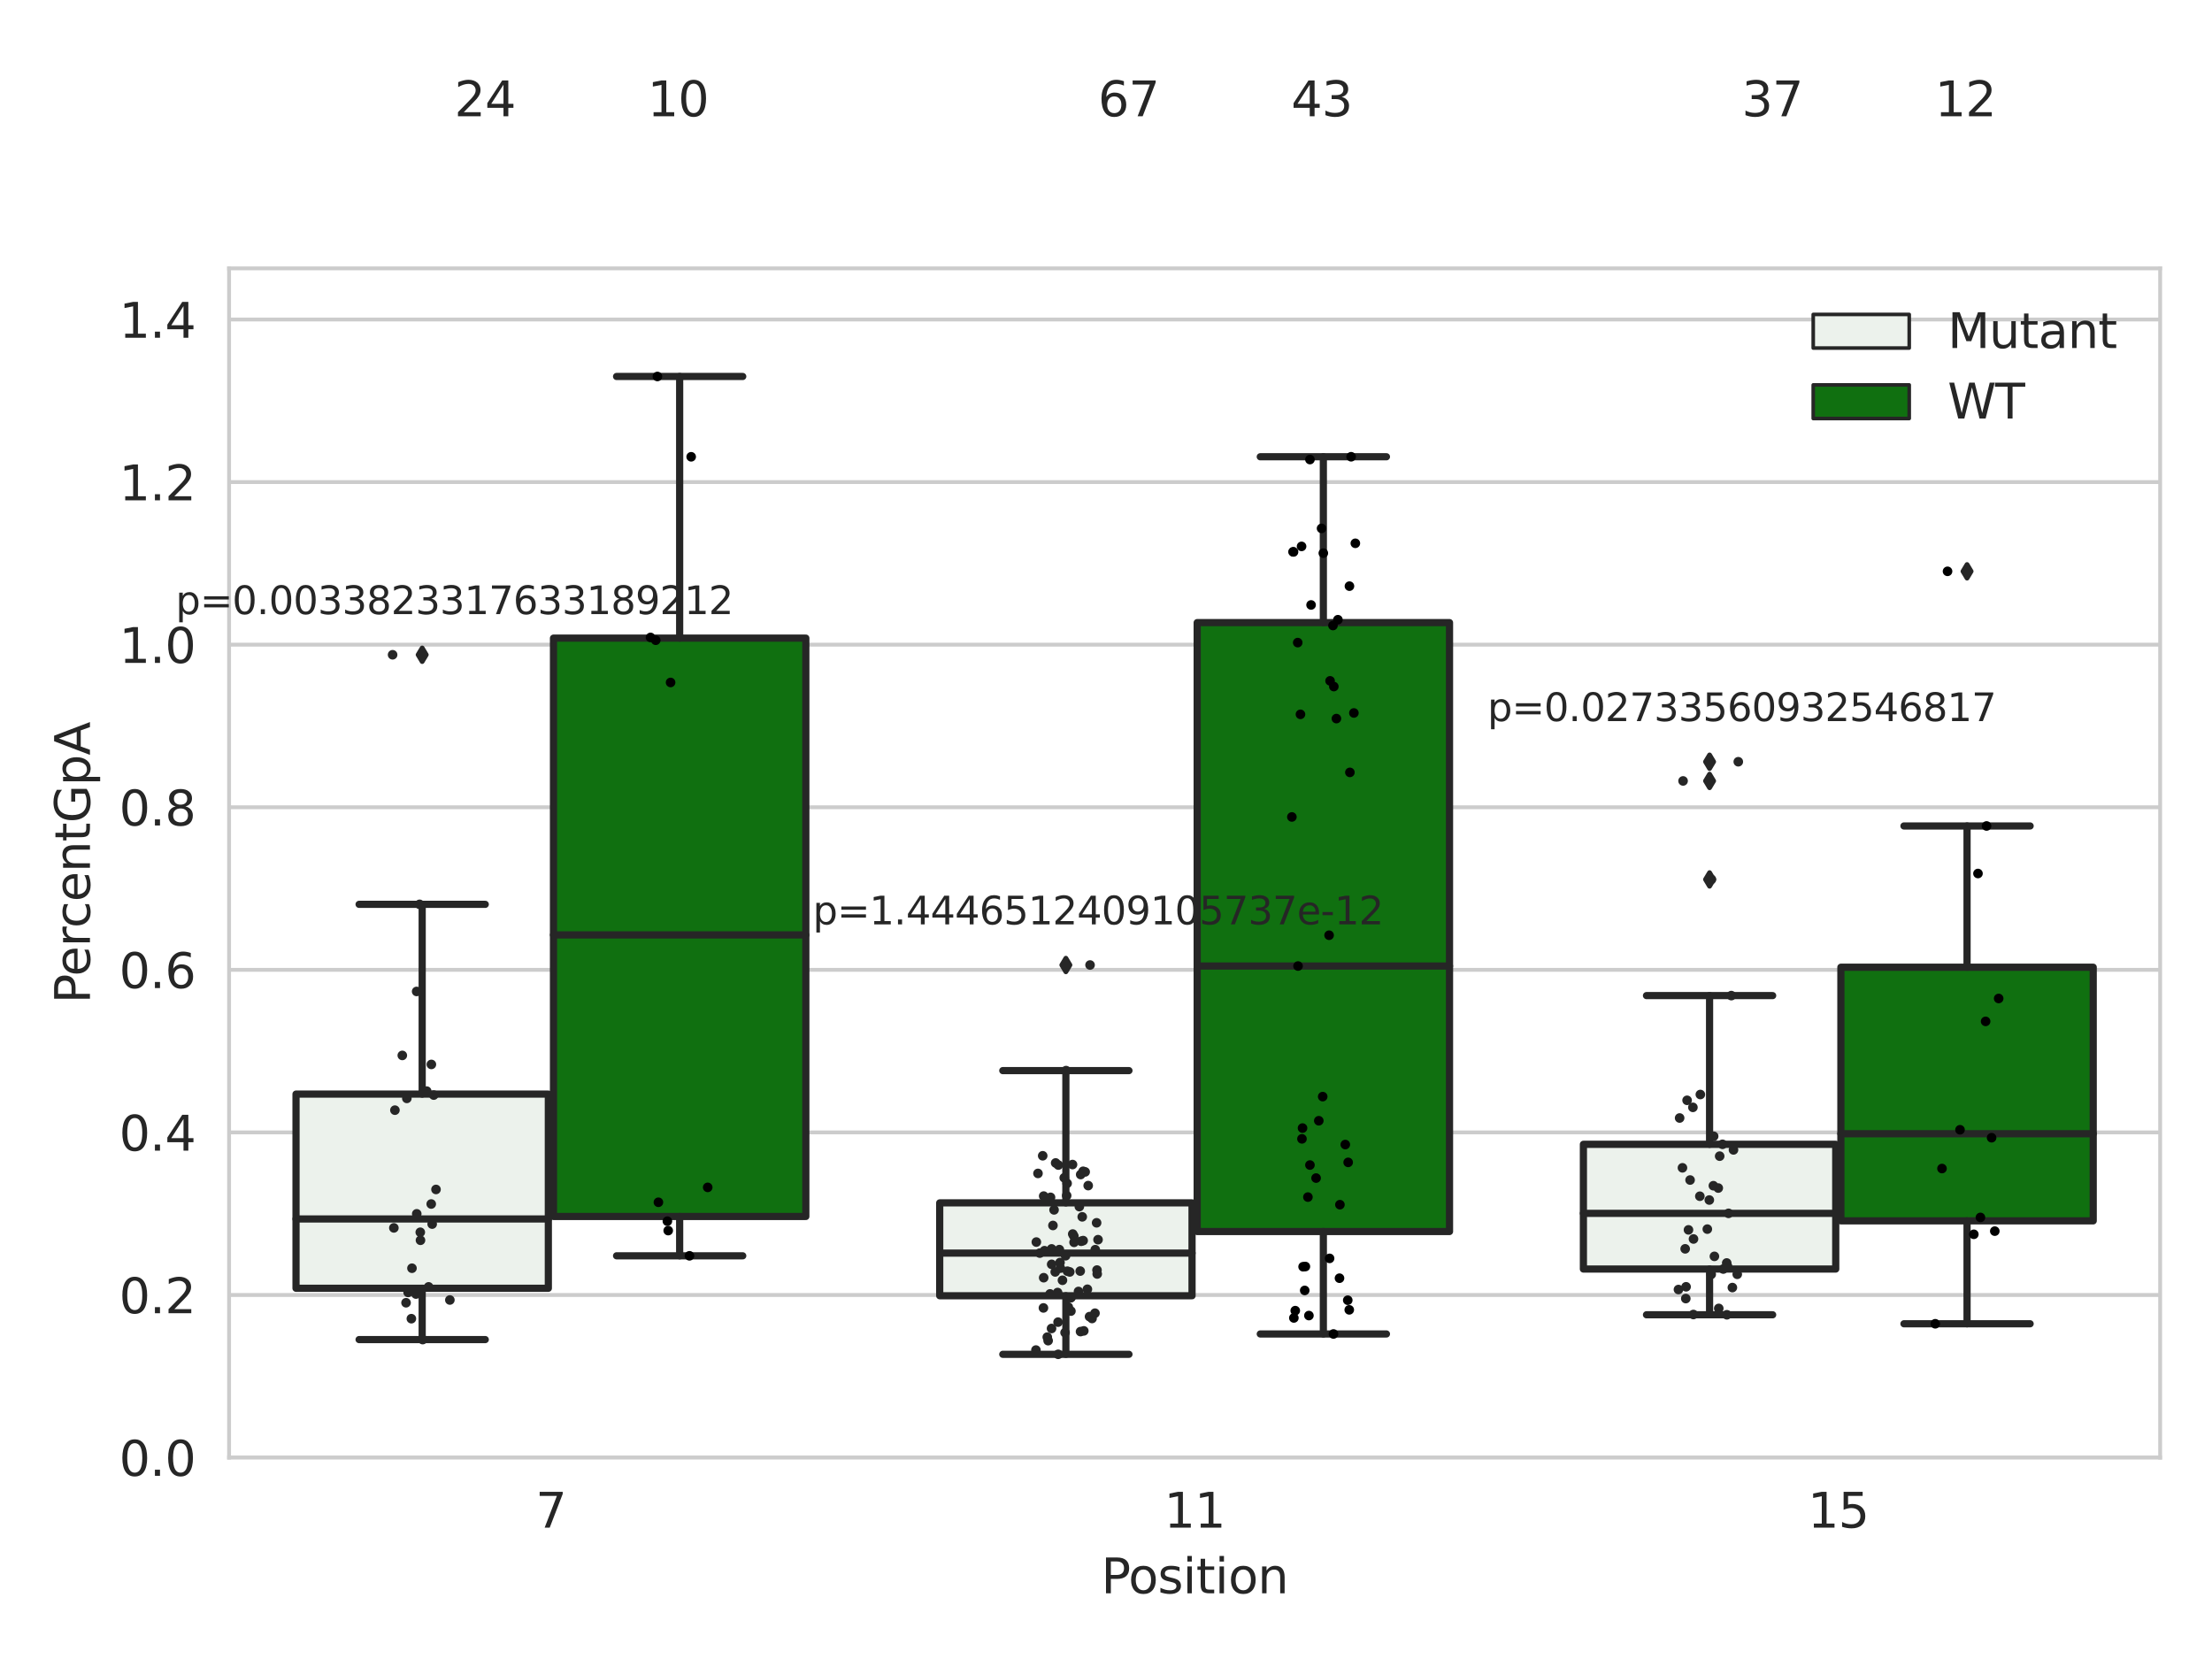 <?xml version="1.0" encoding="utf-8" standalone="no"?>
<!DOCTYPE svg PUBLIC "-//W3C//DTD SVG 1.1//EN"
  "http://www.w3.org/Graphics/SVG/1.1/DTD/svg11.dtd">
<svg xmlns:xlink="http://www.w3.org/1999/xlink" width="460.8pt" height="345.6pt" viewBox="0 0 460.8 345.6" xmlns="http://www.w3.org/2000/svg" version="1.1">
 <defs>
  <style type="text/css">*{stroke-linejoin: round; stroke-linecap: butt}</style>
 </defs>
 <g id="figure_1">
  <g id="patch_1">
   <path d="M 0 345.6 
L 460.8 345.6 
L 460.8 0 
L 0 0 
z
" style="fill: #ffffff"/>
  </g>
  <g id="axes_1">
   <g id="patch_2">
    <path d="M 47.72 303.64 
L 450 303.64 
L 450 55.906 
L 47.72 55.906 
z
" style="fill: #ffffff"/>
   </g>
   <g id="matplotlib.axis_1">
    <g id="xtick_1">
     <g id="text_1">
      <!-- 7 -->
      <g style="fill: #262626" transform="translate(111.585 318.238) scale(0.1 -0.1)">
       <defs>
        <path id="DejaVuSans-37" d="M 525 4666 
L 3525 4666 
L 3525 4397 
L 1831 0 
L 1172 0 
L 2766 4134 
L 525 4134 
L 525 4666 
z
" transform="scale(0.016)"/>
       </defs>
       <use xlink:href="#DejaVuSans-37"/>
      </g>
     </g>
    </g>
    <g id="xtick_2">
     <g id="text_2">
      <!-- 11 -->
      <g style="fill: #262626" transform="translate(242.498 318.238) scale(0.1 -0.1)">
       <defs>
        <path id="DejaVuSans-31" d="M 794 531 
L 1825 531 
L 1825 4091 
L 703 3866 
L 703 4441 
L 1819 4666 
L 2450 4666 
L 2450 531 
L 3481 531 
L 3481 0 
L 794 0 
L 794 531 
z
" transform="scale(0.016)"/>
       </defs>
       <use xlink:href="#DejaVuSans-31"/>
       <use xlink:href="#DejaVuSans-31" x="63.623"/>
      </g>
     </g>
    </g>
    <g id="xtick_3">
     <g id="text_3">
      <!-- 15 -->
      <g style="fill: #262626" transform="translate(376.591 318.238) scale(0.1 -0.1)">
       <defs>
        <path id="DejaVuSans-35" d="M 691 4666 
L 3169 4666 
L 3169 4134 
L 1269 4134 
L 1269 2991 
Q 1406 3038 1543 3061 
Q 1681 3084 1819 3084 
Q 2600 3084 3056 2656 
Q 3513 2228 3513 1497 
Q 3513 744 3044 326 
Q 2575 -91 1722 -91 
Q 1428 -91 1123 -41 
Q 819 9 494 109 
L 494 744 
Q 775 591 1075 516 
Q 1375 441 1709 441 
Q 2250 441 2565 725 
Q 2881 1009 2881 1497 
Q 2881 1984 2565 2268 
Q 2250 2553 1709 2553 
Q 1456 2553 1204 2497 
Q 953 2441 691 2322 
L 691 4666 
z
" transform="scale(0.016)"/>
       </defs>
       <use xlink:href="#DejaVuSans-31"/>
       <use xlink:href="#DejaVuSans-35" x="63.623"/>
      </g>
     </g>
    </g>
    <g id="text_4">
     <!-- Position -->
     <g style="fill: #262626" transform="translate(229.396 331.917) scale(0.1 -0.1)">
      <defs>
       <path id="DejaVuSans-50" d="M 1259 4147 
L 1259 2394 
L 2053 2394 
Q 2494 2394 2734 2622 
Q 2975 2850 2975 3272 
Q 2975 3691 2734 3919 
Q 2494 4147 2053 4147 
L 1259 4147 
z
M 628 4666 
L 2053 4666 
Q 2838 4666 3239 4311 
Q 3641 3956 3641 3272 
Q 3641 2581 3239 2228 
Q 2838 1875 2053 1875 
L 1259 1875 
L 1259 0 
L 628 0 
L 628 4666 
z
" transform="scale(0.016)"/>
       <path id="DejaVuSans-6f" d="M 1959 3097 
Q 1497 3097 1228 2736 
Q 959 2375 959 1747 
Q 959 1119 1226 758 
Q 1494 397 1959 397 
Q 2419 397 2687 759 
Q 2956 1122 2956 1747 
Q 2956 2369 2687 2733 
Q 2419 3097 1959 3097 
z
M 1959 3584 
Q 2709 3584 3137 3096 
Q 3566 2609 3566 1747 
Q 3566 888 3137 398 
Q 2709 -91 1959 -91 
Q 1206 -91 779 398 
Q 353 888 353 1747 
Q 353 2609 779 3096 
Q 1206 3584 1959 3584 
z
" transform="scale(0.016)"/>
       <path id="DejaVuSans-73" d="M 2834 3397 
L 2834 2853 
Q 2591 2978 2328 3040 
Q 2066 3103 1784 3103 
Q 1356 3103 1142 2972 
Q 928 2841 928 2578 
Q 928 2378 1081 2264 
Q 1234 2150 1697 2047 
L 1894 2003 
Q 2506 1872 2764 1633 
Q 3022 1394 3022 966 
Q 3022 478 2636 193 
Q 2250 -91 1575 -91 
Q 1294 -91 989 -36 
Q 684 19 347 128 
L 347 722 
Q 666 556 975 473 
Q 1284 391 1588 391 
Q 1994 391 2212 530 
Q 2431 669 2431 922 
Q 2431 1156 2273 1281 
Q 2116 1406 1581 1522 
L 1381 1569 
Q 847 1681 609 1914 
Q 372 2147 372 2553 
Q 372 3047 722 3315 
Q 1072 3584 1716 3584 
Q 2034 3584 2315 3537 
Q 2597 3491 2834 3397 
z
" transform="scale(0.016)"/>
       <path id="DejaVuSans-69" d="M 603 3500 
L 1178 3500 
L 1178 0 
L 603 0 
L 603 3500 
z
M 603 4863 
L 1178 4863 
L 1178 4134 
L 603 4134 
L 603 4863 
z
" transform="scale(0.016)"/>
       <path id="DejaVuSans-74" d="M 1172 4494 
L 1172 3500 
L 2356 3500 
L 2356 3053 
L 1172 3053 
L 1172 1153 
Q 1172 725 1289 603 
Q 1406 481 1766 481 
L 2356 481 
L 2356 0 
L 1766 0 
Q 1100 0 847 248 
Q 594 497 594 1153 
L 594 3053 
L 172 3053 
L 172 3500 
L 594 3500 
L 594 4494 
L 1172 4494 
z
" transform="scale(0.016)"/>
       <path id="DejaVuSans-6e" d="M 3513 2113 
L 3513 0 
L 2938 0 
L 2938 2094 
Q 2938 2591 2744 2837 
Q 2550 3084 2163 3084 
Q 1697 3084 1428 2787 
Q 1159 2491 1159 1978 
L 1159 0 
L 581 0 
L 581 3500 
L 1159 3500 
L 1159 2956 
Q 1366 3272 1645 3428 
Q 1925 3584 2291 3584 
Q 2894 3584 3203 3211 
Q 3513 2838 3513 2113 
z
" transform="scale(0.016)"/>
      </defs>
      <use xlink:href="#DejaVuSans-50"/>
      <use xlink:href="#DejaVuSans-6f" x="56.678"/>
      <use xlink:href="#DejaVuSans-73" x="117.859"/>
      <use xlink:href="#DejaVuSans-69" x="169.959"/>
      <use xlink:href="#DejaVuSans-74" x="197.742"/>
      <use xlink:href="#DejaVuSans-69" x="236.951"/>
      <use xlink:href="#DejaVuSans-6f" x="264.734"/>
      <use xlink:href="#DejaVuSans-6e" x="325.916"/>
     </g>
    </g>
   </g>
   <g id="matplotlib.axis_2">
    <g id="ytick_1">
     <g id="line2d_1">
      <path d="M 47.72 303.64 
L 450 303.64 
" clip-path="url(#p65c827aae2)" style="fill: none; stroke: #cccccc; stroke-width: 0.8; stroke-linecap: round"/>
     </g>
     <g id="text_5">
      <!-- 0.0 -->
      <g style="fill: #262626" transform="translate(24.817 307.439) scale(0.1 -0.1)">
       <defs>
        <path id="DejaVuSans-30" d="M 2034 4250 
Q 1547 4250 1301 3770 
Q 1056 3291 1056 2328 
Q 1056 1369 1301 889 
Q 1547 409 2034 409 
Q 2525 409 2770 889 
Q 3016 1369 3016 2328 
Q 3016 3291 2770 3770 
Q 2525 4250 2034 4250 
z
M 2034 4750 
Q 2819 4750 3233 4129 
Q 3647 3509 3647 2328 
Q 3647 1150 3233 529 
Q 2819 -91 2034 -91 
Q 1250 -91 836 529 
Q 422 1150 422 2328 
Q 422 3509 836 4129 
Q 1250 4750 2034 4750 
z
" transform="scale(0.016)"/>
        <path id="DejaVuSans-2e" d="M 684 794 
L 1344 794 
L 1344 0 
L 684 0 
L 684 794 
z
" transform="scale(0.016)"/>
       </defs>
       <use xlink:href="#DejaVuSans-30"/>
       <use xlink:href="#DejaVuSans-2e" x="63.623"/>
       <use xlink:href="#DejaVuSans-30" x="95.41"/>
      </g>
     </g>
    </g>
    <g id="ytick_2">
     <g id="line2d_2">
      <path d="M 47.72 269.771 
L 450 269.771 
" clip-path="url(#p65c827aae2)" style="fill: none; stroke: #cccccc; stroke-width: 0.8; stroke-linecap: round"/>
     </g>
     <g id="text_6">
      <!-- 0.2 -->
      <g style="fill: #262626" transform="translate(24.817 273.57) scale(0.1 -0.1)">
       <defs>
        <path id="DejaVuSans-32" d="M 1228 531 
L 3431 531 
L 3431 0 
L 469 0 
L 469 531 
Q 828 903 1448 1529 
Q 2069 2156 2228 2338 
Q 2531 2678 2651 2914 
Q 2772 3150 2772 3378 
Q 2772 3750 2511 3984 
Q 2250 4219 1831 4219 
Q 1534 4219 1204 4116 
Q 875 4013 500 3803 
L 500 4441 
Q 881 4594 1212 4672 
Q 1544 4750 1819 4750 
Q 2544 4750 2975 4387 
Q 3406 4025 3406 3419 
Q 3406 3131 3298 2873 
Q 3191 2616 2906 2266 
Q 2828 2175 2409 1742 
Q 1991 1309 1228 531 
z
" transform="scale(0.016)"/>
       </defs>
       <use xlink:href="#DejaVuSans-30"/>
       <use xlink:href="#DejaVuSans-2e" x="63.623"/>
       <use xlink:href="#DejaVuSans-32" x="95.41"/>
      </g>
     </g>
    </g>
    <g id="ytick_3">
     <g id="line2d_3">
      <path d="M 47.72 235.902 
L 450 235.902 
" clip-path="url(#p65c827aae2)" style="fill: none; stroke: #cccccc; stroke-width: 0.8; stroke-linecap: round"/>
     </g>
     <g id="text_7">
      <!-- 0.4 -->
      <g style="fill: #262626" transform="translate(24.817 239.701) scale(0.1 -0.1)">
       <defs>
        <path id="DejaVuSans-34" d="M 2419 4116 
L 825 1625 
L 2419 1625 
L 2419 4116 
z
M 2253 4666 
L 3047 4666 
L 3047 1625 
L 3713 1625 
L 3713 1100 
L 3047 1100 
L 3047 0 
L 2419 0 
L 2419 1100 
L 313 1100 
L 313 1709 
L 2253 4666 
z
" transform="scale(0.016)"/>
       </defs>
       <use xlink:href="#DejaVuSans-30"/>
       <use xlink:href="#DejaVuSans-2e" x="63.623"/>
       <use xlink:href="#DejaVuSans-34" x="95.41"/>
      </g>
     </g>
    </g>
    <g id="ytick_4">
     <g id="line2d_4">
      <path d="M 47.72 202.033 
L 450 202.033 
" clip-path="url(#p65c827aae2)" style="fill: none; stroke: #cccccc; stroke-width: 0.8; stroke-linecap: round"/>
     </g>
     <g id="text_8">
      <!-- 0.6 -->
      <g style="fill: #262626" transform="translate(24.817 205.832) scale(0.1 -0.1)">
       <defs>
        <path id="DejaVuSans-36" d="M 2113 2584 
Q 1688 2584 1439 2293 
Q 1191 2003 1191 1497 
Q 1191 994 1439 701 
Q 1688 409 2113 409 
Q 2538 409 2786 701 
Q 3034 994 3034 1497 
Q 3034 2003 2786 2293 
Q 2538 2584 2113 2584 
z
M 3366 4563 
L 3366 3988 
Q 3128 4100 2886 4159 
Q 2644 4219 2406 4219 
Q 1781 4219 1451 3797 
Q 1122 3375 1075 2522 
Q 1259 2794 1537 2939 
Q 1816 3084 2150 3084 
Q 2853 3084 3261 2657 
Q 3669 2231 3669 1497 
Q 3669 778 3244 343 
Q 2819 -91 2113 -91 
Q 1303 -91 875 529 
Q 447 1150 447 2328 
Q 447 3434 972 4092 
Q 1497 4750 2381 4750 
Q 2619 4750 2861 4703 
Q 3103 4656 3366 4563 
z
" transform="scale(0.016)"/>
       </defs>
       <use xlink:href="#DejaVuSans-30"/>
       <use xlink:href="#DejaVuSans-2e" x="63.623"/>
       <use xlink:href="#DejaVuSans-36" x="95.41"/>
      </g>
     </g>
    </g>
    <g id="ytick_5">
     <g id="line2d_5">
      <path d="M 47.72 168.164 
L 450 168.164 
" clip-path="url(#p65c827aae2)" style="fill: none; stroke: #cccccc; stroke-width: 0.8; stroke-linecap: round"/>
     </g>
     <g id="text_9">
      <!-- 0.8 -->
      <g style="fill: #262626" transform="translate(24.817 171.963) scale(0.1 -0.1)">
       <defs>
        <path id="DejaVuSans-38" d="M 2034 2216 
Q 1584 2216 1326 1975 
Q 1069 1734 1069 1313 
Q 1069 891 1326 650 
Q 1584 409 2034 409 
Q 2484 409 2743 651 
Q 3003 894 3003 1313 
Q 3003 1734 2745 1975 
Q 2488 2216 2034 2216 
z
M 1403 2484 
Q 997 2584 770 2862 
Q 544 3141 544 3541 
Q 544 4100 942 4425 
Q 1341 4750 2034 4750 
Q 2731 4750 3128 4425 
Q 3525 4100 3525 3541 
Q 3525 3141 3298 2862 
Q 3072 2584 2669 2484 
Q 3125 2378 3379 2068 
Q 3634 1759 3634 1313 
Q 3634 634 3220 271 
Q 2806 -91 2034 -91 
Q 1263 -91 848 271 
Q 434 634 434 1313 
Q 434 1759 690 2068 
Q 947 2378 1403 2484 
z
M 1172 3481 
Q 1172 3119 1398 2916 
Q 1625 2713 2034 2713 
Q 2441 2713 2670 2916 
Q 2900 3119 2900 3481 
Q 2900 3844 2670 4047 
Q 2441 4250 2034 4250 
Q 1625 4250 1398 4047 
Q 1172 3844 1172 3481 
z
" transform="scale(0.016)"/>
       </defs>
       <use xlink:href="#DejaVuSans-30"/>
       <use xlink:href="#DejaVuSans-2e" x="63.623"/>
       <use xlink:href="#DejaVuSans-38" x="95.41"/>
      </g>
     </g>
    </g>
    <g id="ytick_6">
     <g id="line2d_6">
      <path d="M 47.72 134.295 
L 450 134.295 
" clip-path="url(#p65c827aae2)" style="fill: none; stroke: #cccccc; stroke-width: 0.8; stroke-linecap: round"/>
     </g>
     <g id="text_10">
      <!-- 1.0 -->
      <g style="fill: #262626" transform="translate(24.817 138.095) scale(0.1 -0.1)">
       <use xlink:href="#DejaVuSans-31"/>
       <use xlink:href="#DejaVuSans-2e" x="63.623"/>
       <use xlink:href="#DejaVuSans-30" x="95.41"/>
      </g>
     </g>
    </g>
    <g id="ytick_7">
     <g id="line2d_7">
      <path d="M 47.72 100.426 
L 450 100.426 
" clip-path="url(#p65c827aae2)" style="fill: none; stroke: #cccccc; stroke-width: 0.8; stroke-linecap: round"/>
     </g>
     <g id="text_11">
      <!-- 1.2 -->
      <g style="fill: #262626" transform="translate(24.817 104.226) scale(0.1 -0.1)">
       <use xlink:href="#DejaVuSans-31"/>
       <use xlink:href="#DejaVuSans-2e" x="63.623"/>
       <use xlink:href="#DejaVuSans-32" x="95.41"/>
      </g>
     </g>
    </g>
    <g id="ytick_8">
     <g id="line2d_8">
      <path d="M 47.72 66.557 
L 450 66.557 
" clip-path="url(#p65c827aae2)" style="fill: none; stroke: #cccccc; stroke-width: 0.8; stroke-linecap: round"/>
     </g>
     <g id="text_12">
      <!-- 1.4 -->
      <g style="fill: #262626" transform="translate(24.817 70.357) scale(0.1 -0.1)">
       <use xlink:href="#DejaVuSans-31"/>
       <use xlink:href="#DejaVuSans-2e" x="63.623"/>
       <use xlink:href="#DejaVuSans-34" x="95.41"/>
      </g>
     </g>
    </g>
    <g id="text_13">
     <!-- PercentGpA -->
     <g style="fill: #262626" transform="translate(18.737 209.05) rotate(-90) scale(0.1 -0.1)">
      <defs>
       <path id="DejaVuSans-65" d="M 3597 1894 
L 3597 1613 
L 953 1613 
Q 991 1019 1311 708 
Q 1631 397 2203 397 
Q 2534 397 2845 478 
Q 3156 559 3463 722 
L 3463 178 
Q 3153 47 2828 -22 
Q 2503 -91 2169 -91 
Q 1331 -91 842 396 
Q 353 884 353 1716 
Q 353 2575 817 3079 
Q 1281 3584 2069 3584 
Q 2775 3584 3186 3129 
Q 3597 2675 3597 1894 
z
M 3022 2063 
Q 3016 2534 2758 2815 
Q 2500 3097 2075 3097 
Q 1594 3097 1305 2825 
Q 1016 2553 972 2059 
L 3022 2063 
z
" transform="scale(0.016)"/>
       <path id="DejaVuSans-72" d="M 2631 2963 
Q 2534 3019 2420 3045 
Q 2306 3072 2169 3072 
Q 1681 3072 1420 2755 
Q 1159 2438 1159 1844 
L 1159 0 
L 581 0 
L 581 3500 
L 1159 3500 
L 1159 2956 
Q 1341 3275 1631 3429 
Q 1922 3584 2338 3584 
Q 2397 3584 2469 3576 
Q 2541 3569 2628 3553 
L 2631 2963 
z
" transform="scale(0.016)"/>
       <path id="DejaVuSans-63" d="M 3122 3366 
L 3122 2828 
Q 2878 2963 2633 3030 
Q 2388 3097 2138 3097 
Q 1578 3097 1268 2742 
Q 959 2388 959 1747 
Q 959 1106 1268 751 
Q 1578 397 2138 397 
Q 2388 397 2633 464 
Q 2878 531 3122 666 
L 3122 134 
Q 2881 22 2623 -34 
Q 2366 -91 2075 -91 
Q 1284 -91 818 406 
Q 353 903 353 1747 
Q 353 2603 823 3093 
Q 1294 3584 2113 3584 
Q 2378 3584 2631 3529 
Q 2884 3475 3122 3366 
z
" transform="scale(0.016)"/>
       <path id="DejaVuSans-47" d="M 3809 666 
L 3809 1919 
L 2778 1919 
L 2778 2438 
L 4434 2438 
L 4434 434 
Q 4069 175 3628 42 
Q 3188 -91 2688 -91 
Q 1594 -91 976 548 
Q 359 1188 359 2328 
Q 359 3472 976 4111 
Q 1594 4750 2688 4750 
Q 3144 4750 3555 4637 
Q 3966 4525 4313 4306 
L 4313 3634 
Q 3963 3931 3569 4081 
Q 3175 4231 2741 4231 
Q 1884 4231 1454 3753 
Q 1025 3275 1025 2328 
Q 1025 1384 1454 906 
Q 1884 428 2741 428 
Q 3075 428 3337 486 
Q 3600 544 3809 666 
z
" transform="scale(0.016)"/>
       <path id="DejaVuSans-70" d="M 1159 525 
L 1159 -1331 
L 581 -1331 
L 581 3500 
L 1159 3500 
L 1159 2969 
Q 1341 3281 1617 3432 
Q 1894 3584 2278 3584 
Q 2916 3584 3314 3078 
Q 3713 2572 3713 1747 
Q 3713 922 3314 415 
Q 2916 -91 2278 -91 
Q 1894 -91 1617 61 
Q 1341 213 1159 525 
z
M 3116 1747 
Q 3116 2381 2855 2742 
Q 2594 3103 2138 3103 
Q 1681 3103 1420 2742 
Q 1159 2381 1159 1747 
Q 1159 1113 1420 752 
Q 1681 391 2138 391 
Q 2594 391 2855 752 
Q 3116 1113 3116 1747 
z
" transform="scale(0.016)"/>
       <path id="DejaVuSans-41" d="M 2188 4044 
L 1331 1722 
L 3047 1722 
L 2188 4044 
z
M 1831 4666 
L 2547 4666 
L 4325 0 
L 3669 0 
L 3244 1197 
L 1141 1197 
L 716 0 
L 50 0 
L 1831 4666 
z
" transform="scale(0.016)"/>
      </defs>
      <use xlink:href="#DejaVuSans-50"/>
      <use xlink:href="#DejaVuSans-65" x="56.678"/>
      <use xlink:href="#DejaVuSans-72" x="118.201"/>
      <use xlink:href="#DejaVuSans-63" x="157.064"/>
      <use xlink:href="#DejaVuSans-65" x="212.045"/>
      <use xlink:href="#DejaVuSans-6e" x="273.568"/>
      <use xlink:href="#DejaVuSans-74" x="336.947"/>
      <use xlink:href="#DejaVuSans-47" x="376.156"/>
      <use xlink:href="#DejaVuSans-70" x="453.646"/>
      <use xlink:href="#DejaVuSans-41" x="517.123"/>
     </g>
    </g>
   </g>
   <g id="patch_3">
    <path d="M 61.666 268.369 
L 114.23 268.369 
L 114.23 227.92 
L 61.666 227.92 
L 61.666 268.369 
z
" clip-path="url(#p65c827aae2)" style="fill: #ecf2ec; stroke: #262626; stroke-width: 1.5; stroke-linejoin: miter"/>
   </g>
   <g id="patch_4">
    <path d="M 115.303 253.412 
L 167.868 253.412 
L 167.868 132.935 
L 115.303 132.935 
L 115.303 253.412 
z
" clip-path="url(#p65c827aae2)" style="fill: #107010; stroke: #262626; stroke-width: 1.5; stroke-linejoin: miter"/>
   </g>
   <g id="patch_5">
    <path d="M 195.759 269.927 
L 248.324 269.927 
L 248.324 250.582 
L 195.759 250.582 
L 195.759 269.927 
z
" clip-path="url(#p65c827aae2)" style="fill: #ecf2ec; stroke: #262626; stroke-width: 1.5; stroke-linejoin: miter"/>
   </g>
   <g id="patch_6">
    <path d="M 249.396 256.55 
L 301.961 256.55 
L 301.961 129.702 
L 249.396 129.702 
L 249.396 256.55 
z
" clip-path="url(#p65c827aae2)" style="fill: #107010; stroke: #262626; stroke-width: 1.5; stroke-linejoin: miter"/>
   </g>
   <g id="patch_7">
    <path d="M 329.852 264.363 
L 382.417 264.363 
L 382.417 238.381 
L 329.852 238.381 
L 329.852 264.363 
z
" clip-path="url(#p65c827aae2)" style="fill: #ecf2ec; stroke: #262626; stroke-width: 1.5; stroke-linejoin: miter"/>
   </g>
   <g id="patch_8">
    <path d="M 383.49 254.326 
L 436.054 254.326 
L 436.054 201.492 
L 383.49 201.492 
L 383.49 254.326 
z
" clip-path="url(#p65c827aae2)" style="fill: #107010; stroke: #262626; stroke-width: 1.5; stroke-linejoin: miter"/>
   </g>
   <g id="patch_9">
    <path d="M 114.767 303.64 
L 114.767 303.64 
L 114.767 303.64 
L 114.767 303.64 
z
" clip-path="url(#p65c827aae2)" style="fill: #ecf2ec; stroke: #262626; stroke-width: 0.75; stroke-linejoin: miter"/>
   </g>
   <g id="patch_10">
    <path d="M 114.767 303.64 
L 114.767 303.64 
L 114.767 303.64 
L 114.767 303.64 
z
" clip-path="url(#p65c827aae2)" style="fill: #107010; stroke: #262626; stroke-width: 0.75; stroke-linejoin: miter"/>
   </g>
   <g id="PathCollection_1"/>
   <g id="PathCollection_2"/>
   <g id="line2d_9">
    <path d="M 87.948 268.369 
L 87.948 279.059 
" clip-path="url(#p65c827aae2)" style="fill: none; stroke: #262626; stroke-width: 1.5; stroke-linecap: round"/>
   </g>
   <g id="line2d_10">
    <path d="M 87.948 227.92 
L 87.948 188.391 
" clip-path="url(#p65c827aae2)" style="fill: none; stroke: #262626; stroke-width: 1.5; stroke-linecap: round"/>
   </g>
   <g id="line2d_11">
    <path d="M 74.807 279.059 
L 101.089 279.059 
" clip-path="url(#p65c827aae2)" style="fill: none; stroke: #262626; stroke-width: 1.5; stroke-linecap: round"/>
   </g>
   <g id="line2d_12">
    <path d="M 74.807 188.391 
L 101.089 188.391 
" clip-path="url(#p65c827aae2)" style="fill: none; stroke: #262626; stroke-width: 1.5; stroke-linecap: round"/>
   </g>
   <g id="line2d_13">
    <defs>
     <path id="md921516ddb" d="M -0 1.414 
L 0.849 0 
L 0 -1.414 
L -0.849 -0 
z
" style="stroke: #262626; stroke-linejoin: miter"/>
    </defs>
    <g clip-path="url(#p65c827aae2)">
     <use xlink:href="#md921516ddb" x="87.948" y="136.4" style="fill: #262626; stroke: #262626; stroke-linejoin: miter"/>
    </g>
   </g>
   <g id="line2d_14">
    <path d="M 141.585 253.412 
L 141.585 261.608 
" clip-path="url(#p65c827aae2)" style="fill: none; stroke: #262626; stroke-width: 1.5; stroke-linecap: round"/>
   </g>
   <g id="line2d_15">
    <path d="M 141.585 132.935 
L 141.585 78.427 
" clip-path="url(#p65c827aae2)" style="fill: none; stroke: #262626; stroke-width: 1.5; stroke-linecap: round"/>
   </g>
   <g id="line2d_16">
    <path d="M 128.444 261.608 
L 154.726 261.608 
" clip-path="url(#p65c827aae2)" style="fill: none; stroke: #262626; stroke-width: 1.5; stroke-linecap: round"/>
   </g>
   <g id="line2d_17">
    <path d="M 128.444 78.427 
L 154.726 78.427 
" clip-path="url(#p65c827aae2)" style="fill: none; stroke: #262626; stroke-width: 1.5; stroke-linecap: round"/>
   </g>
   <g id="line2d_18"/>
   <g id="line2d_19">
    <path d="M 222.041 269.927 
L 222.041 282.128 
" clip-path="url(#p65c827aae2)" style="fill: none; stroke: #262626; stroke-width: 1.5; stroke-linecap: round"/>
   </g>
   <g id="line2d_20">
    <path d="M 222.041 250.582 
L 222.041 223.028 
" clip-path="url(#p65c827aae2)" style="fill: none; stroke: #262626; stroke-width: 1.5; stroke-linecap: round"/>
   </g>
   <g id="line2d_21">
    <path d="M 208.9 282.128 
L 235.182 282.128 
" clip-path="url(#p65c827aae2)" style="fill: none; stroke: #262626; stroke-width: 1.5; stroke-linecap: round"/>
   </g>
   <g id="line2d_22">
    <path d="M 208.9 223.028 
L 235.182 223.028 
" clip-path="url(#p65c827aae2)" style="fill: none; stroke: #262626; stroke-width: 1.5; stroke-linecap: round"/>
   </g>
   <g id="line2d_23">
    <g clip-path="url(#p65c827aae2)">
     <use xlink:href="#md921516ddb" x="222.041" y="201.028" style="fill: #262626; stroke: #262626; stroke-linejoin: miter"/>
    </g>
   </g>
   <g id="line2d_24">
    <path d="M 275.679 256.55 
L 275.679 277.89 
" clip-path="url(#p65c827aae2)" style="fill: none; stroke: #262626; stroke-width: 1.5; stroke-linecap: round"/>
   </g>
   <g id="line2d_25">
    <path d="M 275.679 129.702 
L 275.679 95.15 
" clip-path="url(#p65c827aae2)" style="fill: none; stroke: #262626; stroke-width: 1.5; stroke-linecap: round"/>
   </g>
   <g id="line2d_26">
    <path d="M 262.538 277.89 
L 288.82 277.89 
" clip-path="url(#p65c827aae2)" style="fill: none; stroke: #262626; stroke-width: 1.5; stroke-linecap: round"/>
   </g>
   <g id="line2d_27">
    <path d="M 262.538 95.15 
L 288.82 95.15 
" clip-path="url(#p65c827aae2)" style="fill: none; stroke: #262626; stroke-width: 1.5; stroke-linecap: round"/>
   </g>
   <g id="line2d_28"/>
   <g id="line2d_29">
    <path d="M 356.135 264.363 
L 356.135 273.892 
" clip-path="url(#p65c827aae2)" style="fill: none; stroke: #262626; stroke-width: 1.5; stroke-linecap: round"/>
   </g>
   <g id="line2d_30">
    <path d="M 356.135 238.381 
L 356.135 207.401 
" clip-path="url(#p65c827aae2)" style="fill: none; stroke: #262626; stroke-width: 1.5; stroke-linecap: round"/>
   </g>
   <g id="line2d_31">
    <path d="M 342.994 273.892 
L 369.276 273.892 
" clip-path="url(#p65c827aae2)" style="fill: none; stroke: #262626; stroke-width: 1.5; stroke-linecap: round"/>
   </g>
   <g id="line2d_32">
    <path d="M 342.994 207.401 
L 369.276 207.401 
" clip-path="url(#p65c827aae2)" style="fill: none; stroke: #262626; stroke-width: 1.5; stroke-linecap: round"/>
   </g>
   <g id="line2d_33">
    <g clip-path="url(#p65c827aae2)">
     <use xlink:href="#md921516ddb" x="356.135" y="162.683" style="fill: #262626; stroke: #262626; stroke-linejoin: miter"/>
     <use xlink:href="#md921516ddb" x="356.135" y="158.684" style="fill: #262626; stroke: #262626; stroke-linejoin: miter"/>
     <use xlink:href="#md921516ddb" x="356.135" y="183.202" style="fill: #262626; stroke: #262626; stroke-linejoin: miter"/>
    </g>
   </g>
   <g id="line2d_34">
    <path d="M 409.772 254.326 
L 409.772 275.766 
" clip-path="url(#p65c827aae2)" style="fill: none; stroke: #262626; stroke-width: 1.5; stroke-linecap: round"/>
   </g>
   <g id="line2d_35">
    <path d="M 409.772 201.492 
L 409.772 172.065 
" clip-path="url(#p65c827aae2)" style="fill: none; stroke: #262626; stroke-width: 1.5; stroke-linecap: round"/>
   </g>
   <g id="line2d_36">
    <path d="M 396.631 275.766 
L 422.913 275.766 
" clip-path="url(#p65c827aae2)" style="fill: none; stroke: #262626; stroke-width: 1.5; stroke-linecap: round"/>
   </g>
   <g id="line2d_37">
    <path d="M 396.631 172.065 
L 422.913 172.065 
" clip-path="url(#p65c827aae2)" style="fill: none; stroke: #262626; stroke-width: 1.5; stroke-linecap: round"/>
   </g>
   <g id="line2d_38">
    <g clip-path="url(#p65c827aae2)">
     <use xlink:href="#md921516ddb" x="409.772" y="119.017" style="fill: #262626; stroke: #262626; stroke-linejoin: miter"/>
    </g>
   </g>
   <g id="line2d_39">
    <path d="M 61.666 253.93 
L 114.23 253.93 
" clip-path="url(#p65c827aae2)" style="fill: none; stroke: #262626; stroke-width: 1.5; stroke-linecap: round"/>
   </g>
   <g id="line2d_40">
    <path d="M 115.303 194.759 
L 167.868 194.759 
" clip-path="url(#p65c827aae2)" style="fill: none; stroke: #262626; stroke-width: 1.5; stroke-linecap: round"/>
   </g>
   <g id="line2d_41">
    <path d="M 195.759 261.045 
L 248.324 261.045 
" clip-path="url(#p65c827aae2)" style="fill: none; stroke: #262626; stroke-width: 1.5; stroke-linecap: round"/>
   </g>
   <g id="line2d_42">
    <path d="M 249.396 201.242 
L 301.961 201.242 
" clip-path="url(#p65c827aae2)" style="fill: none; stroke: #262626; stroke-width: 1.5; stroke-linecap: round"/>
   </g>
   <g id="line2d_43">
    <path d="M 329.852 252.761 
L 382.417 252.761 
" clip-path="url(#p65c827aae2)" style="fill: none; stroke: #262626; stroke-width: 1.5; stroke-linecap: round"/>
   </g>
   <g id="line2d_44">
    <path d="M 383.49 236.181 
L 436.054 236.181 
" clip-path="url(#p65c827aae2)" style="fill: none; stroke: #262626; stroke-width: 1.5; stroke-linecap: round"/>
   </g>
   <g id="patch_11">
    <path d="M 47.72 303.64 
L 47.72 55.906 
" style="fill: none; stroke: #cccccc; stroke-width: 0.8; stroke-linejoin: miter; stroke-linecap: square"/>
   </g>
   <g id="patch_12">
    <path d="M 450 303.64 
L 450 55.906 
" style="fill: none; stroke: #cccccc; stroke-width: 0.8; stroke-linejoin: miter; stroke-linecap: square"/>
   </g>
   <g id="patch_13">
    <path d="M 47.72 303.64 
L 450 303.64 
" style="fill: none; stroke: #cccccc; stroke-width: 0.8; stroke-linejoin: miter; stroke-linecap: square"/>
   </g>
   <g id="patch_14">
    <path d="M 47.72 55.906 
L 450 55.906 
" style="fill: none; stroke: #cccccc; stroke-width: 0.8; stroke-linejoin: miter; stroke-linecap: square"/>
   </g>
   <g id="PathCollection_3">
    <defs>
     <path id="C0_0_a1c0705172" d="M 0 1 
C 0.265 1 0.52 0.895 0.707 0.707 
C 0.895 0.52 1 0.265 1 -0 
C 1 -0.265 0.895 -0.52 0.707 -0.707 
C 0.52 -0.895 0.265 -1 0 -1 
C -0.265 -1 -0.52 -0.895 -0.707 -0.707 
C -0.895 -0.52 -1 -0.265 -1 0 
C -1 0.265 -0.895 0.52 -0.707 0.707 
C -0.52 0.895 -0.265 1 0 1 
z
"/>
    </defs>
    <g clip-path="url(#p65c827aae2)">
     <use xlink:href="#C0_0_a1c0705172" x="84.587" y="271.387" style="fill: #262626"/>
    </g>
    <g clip-path="url(#p65c827aae2)">
     <use xlink:href="#C0_0_a1c0705172" x="85.695" y="274.706" style="fill: #262626"/>
    </g>
    <g clip-path="url(#p65c827aae2)">
     <use xlink:href="#C0_0_a1c0705172" x="86.66" y="269.575" style="fill: #262626"/>
    </g>
    <g clip-path="url(#p65c827aae2)">
     <use xlink:href="#C0_0_a1c0705172" x="87.594" y="258.371" style="fill: #262626"/>
    </g>
    <g clip-path="url(#p65c827aae2)">
     <use xlink:href="#C0_0_a1c0705172" x="89.833" y="250.817" style="fill: #262626"/>
    </g>
    <g clip-path="url(#p65c827aae2)">
     <use xlink:href="#C0_0_a1c0705172" x="83.808" y="219.862" style="fill: #262626"/>
    </g>
    <g clip-path="url(#p65c827aae2)">
     <use xlink:href="#C0_0_a1c0705172" x="85.021" y="269.233" style="fill: #262626"/>
    </g>
    <g clip-path="url(#p65c827aae2)">
     <use xlink:href="#C0_0_a1c0705172" x="89.864" y="221.74" style="fill: #262626"/>
    </g>
    <g clip-path="url(#p65c827aae2)">
     <use xlink:href="#C0_0_a1c0705172" x="84.753" y="228.815" style="fill: #262626"/>
    </g>
    <g clip-path="url(#p65c827aae2)">
     <use xlink:href="#C0_0_a1c0705172" x="81.787" y="136.4" style="fill: #262626"/>
    </g>
    <g clip-path="url(#p65c827aae2)">
     <use xlink:href="#C0_0_a1c0705172" x="87.409" y="188.391" style="fill: #262626"/>
    </g>
    <g clip-path="url(#p65c827aae2)">
     <use xlink:href="#C0_0_a1c0705172" x="82.269" y="231.267" style="fill: #262626"/>
    </g>
    <g clip-path="url(#p65c827aae2)">
     <use xlink:href="#C0_0_a1c0705172" x="86.796" y="206.537" style="fill: #262626"/>
    </g>
    <g clip-path="url(#p65c827aae2)">
     <use xlink:href="#C0_0_a1c0705172" x="90.353" y="228.126" style="fill: #262626"/>
    </g>
    <g clip-path="url(#p65c827aae2)">
     <use xlink:href="#C0_0_a1c0705172" x="90.827" y="247.784" style="fill: #262626"/>
    </g>
    <g clip-path="url(#p65c827aae2)">
     <use xlink:href="#C0_0_a1c0705172" x="90.03" y="255" style="fill: #262626"/>
    </g>
    <g clip-path="url(#p65c827aae2)">
     <use xlink:href="#C0_0_a1c0705172" x="88.057" y="279.059" style="fill: #262626"/>
    </g>
    <g clip-path="url(#p65c827aae2)">
     <use xlink:href="#C0_0_a1c0705172" x="89.288" y="268.08" style="fill: #262626"/>
    </g>
    <g clip-path="url(#p65c827aae2)">
     <use xlink:href="#C0_0_a1c0705172" x="82.051" y="255.792" style="fill: #262626"/>
    </g>
    <g clip-path="url(#p65c827aae2)">
     <use xlink:href="#C0_0_a1c0705172" x="85.821" y="264.194" style="fill: #262626"/>
    </g>
    <g clip-path="url(#p65c827aae2)">
     <use xlink:href="#C0_0_a1c0705172" x="87.551" y="256.702" style="fill: #262626"/>
    </g>
    <g clip-path="url(#p65c827aae2)">
     <use xlink:href="#C0_0_a1c0705172" x="93.715" y="270.812" style="fill: #262626"/>
    </g>
    <g clip-path="url(#p65c827aae2)">
     <use xlink:href="#C0_0_a1c0705172" x="86.817" y="252.861" style="fill: #262626"/>
    </g>
    <g clip-path="url(#p65c827aae2)">
     <use xlink:href="#C0_0_a1c0705172" x="88.889" y="227.3" style="fill: #262626"/>
    </g>
   </g>
   <g id="PathCollection_4">
    <defs>
     <path id="C1_0_9fe6211657" d="M 0 1 
C 0.265 1 0.52 0.895 0.707 0.707 
C 0.895 0.52 1 0.265 1 -0 
C 1 -0.265 0.895 -0.52 0.707 -0.707 
C 0.52 -0.895 0.265 -1 0 -1 
C -0.265 -1 -0.52 -0.895 -0.707 -0.707 
C -0.895 -0.52 -1 -0.265 -1 0 
C -1 0.265 -0.895 0.52 -0.707 0.707 
C -0.52 0.895 -0.265 1 0 1 
z
"/>
    </defs>
    <g clip-path="url(#p65c827aae2)">
     <use xlink:href="#C1_0_9fe6211657" x="139.027" y="254.397"/>
    </g>
    <g clip-path="url(#p65c827aae2)">
     <use xlink:href="#C1_0_9fe6211657" x="137.16" y="250.455"/>
    </g>
    <g clip-path="url(#p65c827aae2)">
     <use xlink:href="#C1_0_9fe6211657" x="136.603" y="133.373"/>
    </g>
    <g clip-path="url(#p65c827aae2)">
     <use xlink:href="#C1_0_9fe6211657" x="143.63" y="261.608"/>
    </g>
    <g clip-path="url(#p65c827aae2)">
     <use xlink:href="#C1_0_9fe6211657" x="139.696" y="142.169"/>
    </g>
    <g clip-path="url(#p65c827aae2)">
     <use xlink:href="#C1_0_9fe6211657" x="147.427" y="247.35"/>
    </g>
    <g clip-path="url(#p65c827aae2)">
     <use xlink:href="#C1_0_9fe6211657" x="136.95" y="78.427"/>
    </g>
    <g clip-path="url(#p65c827aae2)">
     <use xlink:href="#C1_0_9fe6211657" x="143.984" y="95.158"/>
    </g>
    <g clip-path="url(#p65c827aae2)">
     <use xlink:href="#C1_0_9fe6211657" x="139.202" y="256.355"/>
    </g>
    <g clip-path="url(#p65c827aae2)">
     <use xlink:href="#C1_0_9fe6211657" x="135.517" y="132.789"/>
    </g>
   </g>
   <g id="PathCollection_5">
    <defs>
     <path id="C2_0_e7b5fa0cfc" d="M 0 1 
C 0.265 1 0.52 0.895 0.707 0.707 
C 0.895 0.52 1 0.265 1 -0 
C 1 -0.265 0.895 -0.52 0.707 -0.707 
C 0.52 -0.895 0.265 -1 0 -1 
C -0.265 -1 -0.52 -0.895 -0.707 -0.707 
C -0.895 -0.52 -1 -0.265 -1 0 
C -1 0.265 -0.895 0.52 -0.707 0.707 
C -0.52 0.895 -0.265 1 0 1 
z
"/>
    </defs>
    <g clip-path="url(#p65c827aae2)">
     <use xlink:href="#C2_0_e7b5fa0cfc" x="226.06" y="244.131" style="fill: #262626"/>
    </g>
    <g clip-path="url(#p65c827aae2)">
     <use xlink:href="#C2_0_e7b5fa0cfc" x="226.693" y="246.982" style="fill: #262626"/>
    </g>
    <g clip-path="url(#p65c827aae2)">
     <use xlink:href="#C2_0_e7b5fa0cfc" x="225.64" y="258.439" style="fill: #262626"/>
    </g>
    <g clip-path="url(#p65c827aae2)">
     <use xlink:href="#C2_0_e7b5fa0cfc" x="221.331" y="266.704" style="fill: #262626"/>
    </g>
    <g clip-path="url(#p65c827aae2)">
     <use xlink:href="#C2_0_e7b5fa0cfc" x="215.805" y="281.241" style="fill: #262626"/>
    </g>
    <g clip-path="url(#p65c827aae2)">
     <use xlink:href="#C2_0_e7b5fa0cfc" x="223.427" y="242.595" style="fill: #262626"/>
    </g>
    <g clip-path="url(#p65c827aae2)">
     <use xlink:href="#C2_0_e7b5fa0cfc" x="222.537" y="272.273" style="fill: #262626"/>
    </g>
    <g clip-path="url(#p65c827aae2)">
     <use xlink:href="#C2_0_e7b5fa0cfc" x="223.708" y="257.501" style="fill: #262626"/>
    </g>
    <g clip-path="url(#p65c827aae2)">
     <use xlink:href="#C2_0_e7b5fa0cfc" x="222.206" y="249.064" style="fill: #262626"/>
    </g>
    <g clip-path="url(#p65c827aae2)">
     <use xlink:href="#C2_0_e7b5fa0cfc" x="226.524" y="268.573" style="fill: #262626"/>
    </g>
    <g clip-path="url(#p65c827aae2)">
     <use xlink:href="#C2_0_e7b5fa0cfc" x="223.06" y="270.315" style="fill: #262626"/>
    </g>
    <g clip-path="url(#p65c827aae2)">
     <use xlink:href="#C2_0_e7b5fa0cfc" x="223.092" y="273.127" style="fill: #262626"/>
    </g>
    <g clip-path="url(#p65c827aae2)">
     <use xlink:href="#C2_0_e7b5fa0cfc" x="225.127" y="244.678" style="fill: #262626"/>
    </g>
    <g clip-path="url(#p65c827aae2)">
     <use xlink:href="#C2_0_e7b5fa0cfc" x="219.081" y="263.384" style="fill: #262626"/>
    </g>
    <g clip-path="url(#p65c827aae2)">
     <use xlink:href="#C2_0_e7b5fa0cfc" x="225.777" y="277.245" style="fill: #262626"/>
    </g>
    <g clip-path="url(#p65c827aae2)">
     <use xlink:href="#C2_0_e7b5fa0cfc" x="219.069" y="260.168" style="fill: #262626"/>
    </g>
    <g clip-path="url(#p65c827aae2)">
     <use xlink:href="#C2_0_e7b5fa0cfc" x="222.851" y="264.966" style="fill: #262626"/>
    </g>
    <g clip-path="url(#p65c827aae2)">
     <use xlink:href="#C2_0_e7b5fa0cfc" x="225.028" y="264.789" style="fill: #262626"/>
    </g>
    <g clip-path="url(#p65c827aae2)">
     <use xlink:href="#C2_0_e7b5fa0cfc" x="225.095" y="277.394" style="fill: #262626"/>
    </g>
    <g clip-path="url(#p65c827aae2)">
     <use xlink:href="#C2_0_e7b5fa0cfc" x="221.874" y="277.605" style="fill: #262626"/>
    </g>
    <g clip-path="url(#p65c827aae2)">
     <use xlink:href="#C2_0_e7b5fa0cfc" x="228.569" y="265.392" style="fill: #262626"/>
    </g>
    <g clip-path="url(#p65c827aae2)">
     <use xlink:href="#C2_0_e7b5fa0cfc" x="226.97" y="274.274" style="fill: #262626"/>
    </g>
    <g clip-path="url(#p65c827aae2)">
     <use xlink:href="#C2_0_e7b5fa0cfc" x="224.849" y="251.359" style="fill: #262626"/>
    </g>
    <g clip-path="url(#p65c827aae2)">
     <use xlink:href="#C2_0_e7b5fa0cfc" x="220.479" y="242.704" style="fill: #262626"/>
    </g>
    <g clip-path="url(#p65c827aae2)">
     <use xlink:href="#C2_0_e7b5fa0cfc" x="221.704" y="245.354" style="fill: #262626"/>
    </g>
    <g clip-path="url(#p65c827aae2)">
     <use xlink:href="#C2_0_e7b5fa0cfc" x="220.319" y="269.26" style="fill: #262626"/>
    </g>
    <g clip-path="url(#p65c827aae2)">
     <use xlink:href="#C2_0_e7b5fa0cfc" x="221.982" y="261.597" style="fill: #262626"/>
    </g>
    <g clip-path="url(#p65c827aae2)">
     <use xlink:href="#C2_0_e7b5fa0cfc" x="228.164" y="260.33" style="fill: #262626"/>
    </g>
    <g clip-path="url(#p65c827aae2)">
     <use xlink:href="#C2_0_e7b5fa0cfc" x="223.472" y="257.073" style="fill: #262626"/>
    </g>
    <g clip-path="url(#p65c827aae2)">
     <use xlink:href="#C2_0_e7b5fa0cfc" x="217.214" y="240.768" style="fill: #262626"/>
    </g>
    <g clip-path="url(#p65c827aae2)">
     <use xlink:href="#C2_0_e7b5fa0cfc" x="222.084" y="223.028" style="fill: #262626"/>
    </g>
    <g clip-path="url(#p65c827aae2)">
     <use xlink:href="#C2_0_e7b5fa0cfc" x="219.912" y="242.265" style="fill: #262626"/>
    </g>
    <g clip-path="url(#p65c827aae2)">
     <use xlink:href="#C2_0_e7b5fa0cfc" x="223.747" y="258.801" style="fill: #262626"/>
    </g>
    <g clip-path="url(#p65c827aae2)">
     <use xlink:href="#C2_0_e7b5fa0cfc" x="220.442" y="282.128" style="fill: #262626"/>
    </g>
    <g clip-path="url(#p65c827aae2)">
     <use xlink:href="#C2_0_e7b5fa0cfc" x="218.845" y="249.429" style="fill: #262626"/>
    </g>
    <g clip-path="url(#p65c827aae2)">
     <use xlink:href="#C2_0_e7b5fa0cfc" x="219.347" y="255.288" style="fill: #262626"/>
    </g>
    <g clip-path="url(#p65c827aae2)">
     <use xlink:href="#C2_0_e7b5fa0cfc" x="228.444" y="254.732" style="fill: #262626"/>
    </g>
    <g clip-path="url(#p65c827aae2)">
     <use xlink:href="#C2_0_e7b5fa0cfc" x="227.077" y="201.028" style="fill: #262626"/>
    </g>
    <g clip-path="url(#p65c827aae2)">
     <use xlink:href="#C2_0_e7b5fa0cfc" x="218.129" y="249.806" style="fill: #262626"/>
    </g>
    <g clip-path="url(#p65c827aae2)">
     <use xlink:href="#C2_0_e7b5fa0cfc" x="216.23" y="244.446" style="fill: #262626"/>
    </g>
    <g clip-path="url(#p65c827aae2)">
     <use xlink:href="#C2_0_e7b5fa0cfc" x="215.89" y="258.743" style="fill: #262626"/>
    </g>
    <g clip-path="url(#p65c827aae2)">
     <use xlink:href="#C2_0_e7b5fa0cfc" x="220.414" y="275.425" style="fill: #262626"/>
    </g>
    <g clip-path="url(#p65c827aae2)">
     <use xlink:href="#C2_0_e7b5fa0cfc" x="217.59" y="260.541" style="fill: #262626"/>
    </g>
    <g clip-path="url(#p65c827aae2)">
     <use xlink:href="#C2_0_e7b5fa0cfc" x="228.105" y="273.561" style="fill: #262626"/>
    </g>
    <g clip-path="url(#p65c827aae2)">
     <use xlink:href="#C2_0_e7b5fa0cfc" x="220.902" y="264.184" style="fill: #262626"/>
    </g>
    <g clip-path="url(#p65c827aae2)">
     <use xlink:href="#C2_0_e7b5fa0cfc" x="216.613" y="261.045" style="fill: #262626"/>
    </g>
    <g clip-path="url(#p65c827aae2)">
     <use xlink:href="#C2_0_e7b5fa0cfc" x="217.42" y="249.165" style="fill: #262626"/>
    </g>
    <g clip-path="url(#p65c827aae2)">
     <use xlink:href="#C2_0_e7b5fa0cfc" x="219.82" y="264.964" style="fill: #262626"/>
    </g>
    <g clip-path="url(#p65c827aae2)">
     <use xlink:href="#C2_0_e7b5fa0cfc" x="218.745" y="269.543" style="fill: #262626"/>
    </g>
    <g clip-path="url(#p65c827aae2)">
     <use xlink:href="#C2_0_e7b5fa0cfc" x="220.685" y="260.316" style="fill: #262626"/>
    </g>
    <g clip-path="url(#p65c827aae2)">
     <use xlink:href="#C2_0_e7b5fa0cfc" x="218.168" y="278.547" style="fill: #262626"/>
    </g>
    <g clip-path="url(#p65c827aae2)">
     <use xlink:href="#C2_0_e7b5fa0cfc" x="217.367" y="272.464" style="fill: #262626"/>
    </g>
    <g clip-path="url(#p65c827aae2)">
     <use xlink:href="#C2_0_e7b5fa0cfc" x="220.822" y="263.012" style="fill: #262626"/>
    </g>
    <g clip-path="url(#p65c827aae2)">
     <use xlink:href="#C2_0_e7b5fa0cfc" x="228.525" y="264.579" style="fill: #262626"/>
    </g>
    <g clip-path="url(#p65c827aae2)">
     <use xlink:href="#C2_0_e7b5fa0cfc" x="222.3" y="246.524" style="fill: #262626"/>
    </g>
    <g clip-path="url(#p65c827aae2)">
     <use xlink:href="#C2_0_e7b5fa0cfc" x="228.741" y="258.248" style="fill: #262626"/>
    </g>
    <g clip-path="url(#p65c827aae2)">
     <use xlink:href="#C2_0_e7b5fa0cfc" x="222.362" y="264.814" style="fill: #262626"/>
    </g>
    <g clip-path="url(#p65c827aae2)">
     <use xlink:href="#C2_0_e7b5fa0cfc" x="225.636" y="243.999" style="fill: #262626"/>
    </g>
    <g clip-path="url(#p65c827aae2)">
     <use xlink:href="#C2_0_e7b5fa0cfc" x="219.054" y="276.748" style="fill: #262626"/>
    </g>
    <g clip-path="url(#p65c827aae2)">
     <use xlink:href="#C2_0_e7b5fa0cfc" x="218.346" y="279.284" style="fill: #262626"/>
    </g>
    <g clip-path="url(#p65c827aae2)">
     <use xlink:href="#C2_0_e7b5fa0cfc" x="223.11" y="270.311" style="fill: #262626"/>
    </g>
    <g clip-path="url(#p65c827aae2)">
     <use xlink:href="#C2_0_e7b5fa0cfc" x="217.418" y="266.169" style="fill: #262626"/>
    </g>
    <g clip-path="url(#p65c827aae2)">
     <use xlink:href="#C2_0_e7b5fa0cfc" x="224.672" y="269.034" style="fill: #262626"/>
    </g>
    <g clip-path="url(#p65c827aae2)">
     <use xlink:href="#C2_0_e7b5fa0cfc" x="227.493" y="274.665" style="fill: #262626"/>
    </g>
    <g clip-path="url(#p65c827aae2)">
     <use xlink:href="#C2_0_e7b5fa0cfc" x="219.581" y="252.04" style="fill: #262626"/>
    </g>
    <g clip-path="url(#p65c827aae2)">
     <use xlink:href="#C2_0_e7b5fa0cfc" x="225.451" y="253.491" style="fill: #262626"/>
    </g>
    <g clip-path="url(#p65c827aae2)">
     <use xlink:href="#C2_0_e7b5fa0cfc" x="225.222" y="258.576" style="fill: #262626"/>
    </g>
   </g>
   <g id="PathCollection_6">
    <defs>
     <path id="C3_0_be1ecc3ce0" d="M 0 1 
C 0.265 1 0.52 0.895 0.707 0.707 
C 0.895 0.52 1 0.265 1 -0 
C 1 -0.265 0.895 -0.52 0.707 -0.707 
C 0.52 -0.895 0.265 -1 0 -1 
C -0.265 -1 -0.52 -0.895 -0.707 -0.707 
C -0.895 -0.52 -1 -0.265 -1 0 
C -1 0.265 -0.895 0.52 -0.707 0.707 
C -0.52 0.895 -0.265 1 0 1 
z
"/>
    </defs>
    <g clip-path="url(#p65c827aae2)">
     <use xlink:href="#C3_0_be1ecc3ce0" x="276.977" y="262.143"/>
    </g>
    <g clip-path="url(#p65c827aae2)">
     <use xlink:href="#C3_0_be1ecc3ce0" x="275.305" y="110.075"/>
    </g>
    <g clip-path="url(#p65c827aae2)">
     <use xlink:href="#C3_0_be1ecc3ce0" x="272.884" y="242.699"/>
    </g>
    <g clip-path="url(#p65c827aae2)">
     <use xlink:href="#C3_0_be1ecc3ce0" x="269.467" y="114.966"/>
    </g>
    <g clip-path="url(#p65c827aae2)">
     <use xlink:href="#C3_0_be1ecc3ce0" x="271.223" y="237.245"/>
    </g>
    <g clip-path="url(#p65c827aae2)">
     <use xlink:href="#C3_0_be1ecc3ce0" x="272.461" y="249.376"/>
    </g>
    <g clip-path="url(#p65c827aae2)">
     <use xlink:href="#C3_0_be1ecc3ce0" x="281.207" y="160.902"/>
    </g>
    <g clip-path="url(#p65c827aae2)">
     <use xlink:href="#C3_0_be1ecc3ce0" x="278.712" y="129.098"/>
    </g>
    <g clip-path="url(#p65c827aae2)">
     <use xlink:href="#C3_0_be1ecc3ce0" x="277.862" y="143.024"/>
    </g>
    <g clip-path="url(#p65c827aae2)">
     <use xlink:href="#C3_0_be1ecc3ce0" x="272.886" y="95.731"/>
    </g>
    <g clip-path="url(#p65c827aae2)">
     <use xlink:href="#C3_0_be1ecc3ce0" x="275.674" y="115.231"/>
    </g>
    <g clip-path="url(#p65c827aae2)">
     <use xlink:href="#C3_0_be1ecc3ce0" x="269.122" y="170.188"/>
    </g>
    <g clip-path="url(#p65c827aae2)">
     <use xlink:href="#C3_0_be1ecc3ce0" x="273.121" y="126.022"/>
    </g>
    <g clip-path="url(#p65c827aae2)">
     <use xlink:href="#C3_0_be1ecc3ce0" x="269.366" y="114.959"/>
    </g>
    <g clip-path="url(#p65c827aae2)">
     <use xlink:href="#C3_0_be1ecc3ce0" x="271.46" y="263.882"/>
    </g>
    <g clip-path="url(#p65c827aae2)">
     <use xlink:href="#C3_0_be1ecc3ce0" x="277.685" y="130.306"/>
    </g>
    <g clip-path="url(#p65c827aae2)">
     <use xlink:href="#C3_0_be1ecc3ce0" x="270.34" y="133.866"/>
    </g>
    <g clip-path="url(#p65c827aae2)">
     <use xlink:href="#C3_0_be1ecc3ce0" x="270.911" y="148.81"/>
    </g>
    <g clip-path="url(#p65c827aae2)">
     <use xlink:href="#C3_0_be1ecc3ce0" x="281.115" y="122.105"/>
    </g>
    <g clip-path="url(#p65c827aae2)">
     <use xlink:href="#C3_0_be1ecc3ce0" x="281.464" y="95.15"/>
    </g>
    <g clip-path="url(#p65c827aae2)">
     <use xlink:href="#C3_0_be1ecc3ce0" x="280.847" y="242.144"/>
    </g>
    <g clip-path="url(#p65c827aae2)">
     <use xlink:href="#C3_0_be1ecc3ce0" x="282.343" y="113.179"/>
    </g>
    <g clip-path="url(#p65c827aae2)">
     <use xlink:href="#C3_0_be1ecc3ce0" x="280.249" y="238.431"/>
    </g>
    <g clip-path="url(#p65c827aae2)">
     <use xlink:href="#C3_0_be1ecc3ce0" x="279.128" y="250.957"/>
    </g>
    <g clip-path="url(#p65c827aae2)">
     <use xlink:href="#C3_0_be1ecc3ce0" x="276.874" y="194.824"/>
    </g>
    <g clip-path="url(#p65c827aae2)">
     <use xlink:href="#C3_0_be1ecc3ce0" x="269.827" y="273.031"/>
    </g>
    <g clip-path="url(#p65c827aae2)">
     <use xlink:href="#C3_0_be1ecc3ce0" x="280.762" y="270.857"/>
    </g>
    <g clip-path="url(#p65c827aae2)">
     <use xlink:href="#C3_0_be1ecc3ce0" x="271.14" y="113.825"/>
    </g>
    <g clip-path="url(#p65c827aae2)">
     <use xlink:href="#C3_0_be1ecc3ce0" x="271.797" y="268.819"/>
    </g>
    <g clip-path="url(#p65c827aae2)">
     <use xlink:href="#C3_0_be1ecc3ce0" x="279.042" y="266.271"/>
    </g>
    <g clip-path="url(#p65c827aae2)">
     <use xlink:href="#C3_0_be1ecc3ce0" x="282.04" y="148.523"/>
    </g>
    <g clip-path="url(#p65c827aae2)">
     <use xlink:href="#C3_0_be1ecc3ce0" x="269.536" y="274.553"/>
    </g>
    <g clip-path="url(#p65c827aae2)">
     <use xlink:href="#C3_0_be1ecc3ce0" x="275.543" y="228.444"/>
    </g>
    <g clip-path="url(#p65c827aae2)">
     <use xlink:href="#C3_0_be1ecc3ce0" x="278.399" y="149.696"/>
    </g>
    <g clip-path="url(#p65c827aae2)">
     <use xlink:href="#C3_0_be1ecc3ce0" x="270.404" y="201.242"/>
    </g>
    <g clip-path="url(#p65c827aae2)">
     <use xlink:href="#C3_0_be1ecc3ce0" x="277.786" y="277.89"/>
    </g>
    <g clip-path="url(#p65c827aae2)">
     <use xlink:href="#C3_0_be1ecc3ce0" x="281.075" y="272.864"/>
    </g>
    <g clip-path="url(#p65c827aae2)">
     <use xlink:href="#C3_0_be1ecc3ce0" x="271.937" y="263.842"/>
    </g>
    <g clip-path="url(#p65c827aae2)">
     <use xlink:href="#C3_0_be1ecc3ce0" x="271.339" y="234.998"/>
    </g>
    <g clip-path="url(#p65c827aae2)">
     <use xlink:href="#C3_0_be1ecc3ce0" x="272.67" y="274.056"/>
    </g>
    <g clip-path="url(#p65c827aae2)">
     <use xlink:href="#C3_0_be1ecc3ce0" x="277.08" y="141.832"/>
    </g>
    <g clip-path="url(#p65c827aae2)">
     <use xlink:href="#C3_0_be1ecc3ce0" x="274.728" y="233.473"/>
    </g>
    <g clip-path="url(#p65c827aae2)">
     <use xlink:href="#C3_0_be1ecc3ce0" x="274.165" y="245.414"/>
    </g>
   </g>
   <g id="PathCollection_7">
    <defs>
     <path id="C4_0_d7cac4d172" d="M 0 1 
C 0.265 1 0.52 0.895 0.707 0.707 
C 0.895 0.52 1 0.265 1 -0 
C 1 -0.265 0.895 -0.52 0.707 -0.707 
C 0.52 -0.895 0.265 -1 0 -1 
C -0.265 -1 -0.52 -0.895 -0.707 -0.707 
C -0.895 -0.52 -1 -0.265 -1 0 
C -1 0.265 -0.895 0.52 -0.707 0.707 
C -0.52 0.895 -0.265 1 0 1 
z
"/>
    </defs>
    <g clip-path="url(#p65c827aae2)">
     <use xlink:href="#C4_0_d7cac4d172" x="354.216" y="228.006" style="fill: #262626"/>
    </g>
    <g clip-path="url(#p65c827aae2)">
     <use xlink:href="#C4_0_d7cac4d172" x="351.743" y="256.205" style="fill: #262626"/>
    </g>
    <g clip-path="url(#p65c827aae2)">
     <use xlink:href="#C4_0_d7cac4d172" x="355.667" y="256.047" style="fill: #262626"/>
    </g>
    <g clip-path="url(#p65c827aae2)">
     <use xlink:href="#C4_0_d7cac4d172" x="356.082" y="249.988" style="fill: #262626"/>
    </g>
    <g clip-path="url(#p65c827aae2)">
     <use xlink:href="#C4_0_d7cac4d172" x="356.987" y="236.702" style="fill: #262626"/>
    </g>
    <g clip-path="url(#p65c827aae2)">
     <use xlink:href="#C4_0_d7cac4d172" x="357.947" y="247.492" style="fill: #262626"/>
    </g>
    <g clip-path="url(#p65c827aae2)">
     <use xlink:href="#C4_0_d7cac4d172" x="350.487" y="243.278" style="fill: #262626"/>
    </g>
    <g clip-path="url(#p65c827aae2)">
     <use xlink:href="#C4_0_d7cac4d172" x="351.181" y="270.516" style="fill: #262626"/>
    </g>
    <g clip-path="url(#p65c827aae2)">
     <use xlink:href="#C4_0_d7cac4d172" x="351.241" y="268.063" style="fill: #262626"/>
    </g>
    <g clip-path="url(#p65c827aae2)">
     <use xlink:href="#C4_0_d7cac4d172" x="359.744" y="273.892" style="fill: #262626"/>
    </g>
    <g clip-path="url(#p65c827aae2)">
     <use xlink:href="#C4_0_d7cac4d172" x="360.085" y="252.761" style="fill: #262626"/>
    </g>
    <g clip-path="url(#p65c827aae2)">
     <use xlink:href="#C4_0_d7cac4d172" x="360.667" y="207.401" style="fill: #262626"/>
    </g>
    <g clip-path="url(#p65c827aae2)">
     <use xlink:href="#C4_0_d7cac4d172" x="356.478" y="265.481" style="fill: #262626"/>
    </g>
    <g clip-path="url(#p65c827aae2)">
     <use xlink:href="#C4_0_d7cac4d172" x="361.901" y="265.46" style="fill: #262626"/>
    </g>
    <g clip-path="url(#p65c827aae2)">
     <use xlink:href="#C4_0_d7cac4d172" x="358.83" y="238.381" style="fill: #262626"/>
    </g>
    <g clip-path="url(#p65c827aae2)">
     <use xlink:href="#C4_0_d7cac4d172" x="358.05" y="272.567" style="fill: #262626"/>
    </g>
    <g clip-path="url(#p65c827aae2)">
     <use xlink:href="#C4_0_d7cac4d172" x="350.614" y="162.683" style="fill: #262626"/>
    </g>
    <g clip-path="url(#p65c827aae2)">
     <use xlink:href="#C4_0_d7cac4d172" x="352.766" y="273.837" style="fill: #262626"/>
    </g>
    <g clip-path="url(#p65c827aae2)">
     <use xlink:href="#C4_0_d7cac4d172" x="358.239" y="240.848" style="fill: #262626"/>
    </g>
    <g clip-path="url(#p65c827aae2)">
     <use xlink:href="#C4_0_d7cac4d172" x="351.053" y="260.155" style="fill: #262626"/>
    </g>
    <g clip-path="url(#p65c827aae2)">
     <use xlink:href="#C4_0_d7cac4d172" x="356.93" y="247.007" style="fill: #262626"/>
    </g>
    <g clip-path="url(#p65c827aae2)">
     <use xlink:href="#C4_0_d7cac4d172" x="359.707" y="263.103" style="fill: #262626"/>
    </g>
    <g clip-path="url(#p65c827aae2)">
     <use xlink:href="#C4_0_d7cac4d172" x="358.992" y="264.363" style="fill: #262626"/>
    </g>
    <g clip-path="url(#p65c827aae2)">
     <use xlink:href="#C4_0_d7cac4d172" x="352.788" y="258.102" style="fill: #262626"/>
    </g>
    <g clip-path="url(#p65c827aae2)">
     <use xlink:href="#C4_0_d7cac4d172" x="359.839" y="263.751" style="fill: #262626"/>
    </g>
    <g clip-path="url(#p65c827aae2)">
     <use xlink:href="#C4_0_d7cac4d172" x="360.886" y="268.223" style="fill: #262626"/>
    </g>
    <g clip-path="url(#p65c827aae2)">
     <use xlink:href="#C4_0_d7cac4d172" x="349.897" y="232.899" style="fill: #262626"/>
    </g>
    <g clip-path="url(#p65c827aae2)">
     <use xlink:href="#C4_0_d7cac4d172" x="349.654" y="268.634" style="fill: #262626"/>
    </g>
    <g clip-path="url(#p65c827aae2)">
     <use xlink:href="#C4_0_d7cac4d172" x="351.454" y="229.215" style="fill: #262626"/>
    </g>
    <g clip-path="url(#p65c827aae2)">
     <use xlink:href="#C4_0_d7cac4d172" x="362.118" y="158.684" style="fill: #262626"/>
    </g>
    <g clip-path="url(#p65c827aae2)">
     <use xlink:href="#C4_0_d7cac4d172" x="354.11" y="249.197" style="fill: #262626"/>
    </g>
    <g clip-path="url(#p65c827aae2)">
     <use xlink:href="#C4_0_d7cac4d172" x="352.663" y="230.682" style="fill: #262626"/>
    </g>
    <g clip-path="url(#p65c827aae2)">
     <use xlink:href="#C4_0_d7cac4d172" x="352.075" y="245.822" style="fill: #262626"/>
    </g>
    <g clip-path="url(#p65c827aae2)">
     <use xlink:href="#C4_0_d7cac4d172" x="356.526" y="183.202" style="fill: #262626"/>
    </g>
    <g clip-path="url(#p65c827aae2)">
     <use xlink:href="#C4_0_d7cac4d172" x="361.117" y="239.543" style="fill: #262626"/>
    </g>
    <g clip-path="url(#p65c827aae2)">
     <use xlink:href="#C4_0_d7cac4d172" x="357.143" y="261.722" style="fill: #262626"/>
    </g>
    <g clip-path="url(#p65c827aae2)">
     <use xlink:href="#C4_0_d7cac4d172" x="359.81" y="263.706" style="fill: #262626"/>
    </g>
   </g>
   <g id="PathCollection_8">
    <defs>
     <path id="C5_0_9deff371ec" d="M 0 1 
C 0.265 1 0.52 0.895 0.707 0.707 
C 0.895 0.52 1 0.265 1 -0 
C 1 -0.265 0.895 -0.52 0.707 -0.707 
C 0.52 -0.895 0.265 -1 0 -1 
C -0.265 -1 -0.52 -0.895 -0.707 -0.707 
C -0.895 -0.52 -1 -0.265 -1 0 
C -1 0.265 -0.895 0.52 -0.707 0.707 
C -0.52 0.895 -0.265 1 0 1 
z
"/>
    </defs>
    <g clip-path="url(#p65c827aae2)">
     <use xlink:href="#C5_0_9deff371ec" x="413.639" y="212.772"/>
    </g>
    <g clip-path="url(#p65c827aae2)">
     <use xlink:href="#C5_0_9deff371ec" x="405.708" y="119.017"/>
    </g>
    <g clip-path="url(#p65c827aae2)">
     <use xlink:href="#C5_0_9deff371ec" x="415.552" y="256.468"/>
    </g>
    <g clip-path="url(#p65c827aae2)">
     <use xlink:href="#C5_0_9deff371ec" x="413.837" y="172.065"/>
    </g>
    <g clip-path="url(#p65c827aae2)">
     <use xlink:href="#C5_0_9deff371ec" x="412.048" y="181.967"/>
    </g>
    <g clip-path="url(#p65c827aae2)">
     <use xlink:href="#C5_0_9deff371ec" x="414.888" y="237.009"/>
    </g>
    <g clip-path="url(#p65c827aae2)">
     <use xlink:href="#C5_0_9deff371ec" x="416.359" y="208.001"/>
    </g>
    <g clip-path="url(#p65c827aae2)">
     <use xlink:href="#C5_0_9deff371ec" x="404.552" y="243.429"/>
    </g>
    <g clip-path="url(#p65c827aae2)">
     <use xlink:href="#C5_0_9deff371ec" x="408.306" y="235.353"/>
    </g>
    <g clip-path="url(#p65c827aae2)">
     <use xlink:href="#C5_0_9deff371ec" x="412.559" y="253.612"/>
    </g>
    <g clip-path="url(#p65c827aae2)">
     <use xlink:href="#C5_0_9deff371ec" x="411.185" y="257.127"/>
    </g>
    <g clip-path="url(#p65c827aae2)">
     <use xlink:href="#C5_0_9deff371ec" x="403.151" y="275.766"/>
    </g>
   </g>
   <g id="text_14">
    <!-- 24 -->
    <g style="fill: #262626" transform="translate(94.653 24.221) scale(0.1 -0.1)">
     <use xlink:href="#DejaVuSans-32"/>
     <use xlink:href="#DejaVuSans-34" x="63.623"/>
    </g>
   </g>
   <g id="text_15">
    <!-- p=0.0033823317633189212 -->
    <g style="fill: #262626" transform="translate(36.59 127.933) scale(0.08 -0.08)">
     <defs>
      <path id="DejaVuSans-3d" d="M 678 2906 
L 4684 2906 
L 4684 2381 
L 678 2381 
L 678 2906 
z
M 678 1631 
L 4684 1631 
L 4684 1100 
L 678 1100 
L 678 1631 
z
" transform="scale(0.016)"/>
      <path id="DejaVuSans-33" d="M 2597 2516 
Q 3050 2419 3304 2112 
Q 3559 1806 3559 1356 
Q 3559 666 3084 287 
Q 2609 -91 1734 -91 
Q 1441 -91 1130 -33 
Q 819 25 488 141 
L 488 750 
Q 750 597 1062 519 
Q 1375 441 1716 441 
Q 2309 441 2620 675 
Q 2931 909 2931 1356 
Q 2931 1769 2642 2001 
Q 2353 2234 1838 2234 
L 1294 2234 
L 1294 2753 
L 1863 2753 
Q 2328 2753 2575 2939 
Q 2822 3125 2822 3475 
Q 2822 3834 2567 4026 
Q 2313 4219 1838 4219 
Q 1578 4219 1281 4162 
Q 984 4106 628 3988 
L 628 4550 
Q 988 4650 1302 4700 
Q 1616 4750 1894 4750 
Q 2613 4750 3031 4423 
Q 3450 4097 3450 3541 
Q 3450 3153 3228 2886 
Q 3006 2619 2597 2516 
z
" transform="scale(0.016)"/>
      <path id="DejaVuSans-39" d="M 703 97 
L 703 672 
Q 941 559 1184 500 
Q 1428 441 1663 441 
Q 2288 441 2617 861 
Q 2947 1281 2994 2138 
Q 2813 1869 2534 1725 
Q 2256 1581 1919 1581 
Q 1219 1581 811 2004 
Q 403 2428 403 3163 
Q 403 3881 828 4315 
Q 1253 4750 1959 4750 
Q 2769 4750 3195 4129 
Q 3622 3509 3622 2328 
Q 3622 1225 3098 567 
Q 2575 -91 1691 -91 
Q 1453 -91 1209 -44 
Q 966 3 703 97 
z
M 1959 2075 
Q 2384 2075 2632 2365 
Q 2881 2656 2881 3163 
Q 2881 3666 2632 3958 
Q 2384 4250 1959 4250 
Q 1534 4250 1286 3958 
Q 1038 3666 1038 3163 
Q 1038 2656 1286 2365 
Q 1534 2075 1959 2075 
z
" transform="scale(0.016)"/>
     </defs>
     <use xlink:href="#DejaVuSans-70"/>
     <use xlink:href="#DejaVuSans-3d" x="63.477"/>
     <use xlink:href="#DejaVuSans-30" x="147.266"/>
     <use xlink:href="#DejaVuSans-2e" x="210.889"/>
     <use xlink:href="#DejaVuSans-30" x="242.676"/>
     <use xlink:href="#DejaVuSans-30" x="306.299"/>
     <use xlink:href="#DejaVuSans-33" x="369.922"/>
     <use xlink:href="#DejaVuSans-33" x="433.545"/>
     <use xlink:href="#DejaVuSans-38" x="497.168"/>
     <use xlink:href="#DejaVuSans-32" x="560.791"/>
     <use xlink:href="#DejaVuSans-33" x="624.414"/>
     <use xlink:href="#DejaVuSans-33" x="688.037"/>
     <use xlink:href="#DejaVuSans-31" x="751.66"/>
     <use xlink:href="#DejaVuSans-37" x="815.283"/>
     <use xlink:href="#DejaVuSans-36" x="878.906"/>
     <use xlink:href="#DejaVuSans-33" x="942.529"/>
     <use xlink:href="#DejaVuSans-33" x="1006.152"/>
     <use xlink:href="#DejaVuSans-31" x="1069.775"/>
     <use xlink:href="#DejaVuSans-38" x="1133.398"/>
     <use xlink:href="#DejaVuSans-39" x="1197.021"/>
     <use xlink:href="#DejaVuSans-32" x="1260.645"/>
     <use xlink:href="#DejaVuSans-31" x="1324.268"/>
     <use xlink:href="#DejaVuSans-32" x="1387.891"/>
    </g>
   </g>
   <g id="text_16">
    <!-- 10 -->
    <g style="fill: #262626" transform="translate(134.881 24.221) scale(0.1 -0.1)">
     <use xlink:href="#DejaVuSans-31"/>
     <use xlink:href="#DejaVuSans-30" x="63.623"/>
    </g>
   </g>
   <g id="text_17">
    <!-- 67 -->
    <g style="fill: #262626" transform="translate(228.746 24.221) scale(0.1 -0.1)">
     <use xlink:href="#DejaVuSans-36"/>
     <use xlink:href="#DejaVuSans-37" x="63.623"/>
    </g>
   </g>
   <g id="text_18">
    <!-- p=1.4446512409105737e-12 -->
    <g style="fill: #262626" transform="translate(169.324 192.561) scale(0.08 -0.08)">
     <defs>
      <path id="DejaVuSans-2d" d="M 313 2009 
L 1997 2009 
L 1997 1497 
L 313 1497 
L 313 2009 
z
" transform="scale(0.016)"/>
     </defs>
     <use xlink:href="#DejaVuSans-70"/>
     <use xlink:href="#DejaVuSans-3d" x="63.477"/>
     <use xlink:href="#DejaVuSans-31" x="147.266"/>
     <use xlink:href="#DejaVuSans-2e" x="210.889"/>
     <use xlink:href="#DejaVuSans-34" x="242.676"/>
     <use xlink:href="#DejaVuSans-34" x="306.299"/>
     <use xlink:href="#DejaVuSans-34" x="369.922"/>
     <use xlink:href="#DejaVuSans-36" x="433.545"/>
     <use xlink:href="#DejaVuSans-35" x="497.168"/>
     <use xlink:href="#DejaVuSans-31" x="560.791"/>
     <use xlink:href="#DejaVuSans-32" x="624.414"/>
     <use xlink:href="#DejaVuSans-34" x="688.037"/>
     <use xlink:href="#DejaVuSans-30" x="751.66"/>
     <use xlink:href="#DejaVuSans-39" x="815.283"/>
     <use xlink:href="#DejaVuSans-31" x="878.906"/>
     <use xlink:href="#DejaVuSans-30" x="942.529"/>
     <use xlink:href="#DejaVuSans-35" x="1006.152"/>
     <use xlink:href="#DejaVuSans-37" x="1069.775"/>
     <use xlink:href="#DejaVuSans-33" x="1133.398"/>
     <use xlink:href="#DejaVuSans-37" x="1197.021"/>
     <use xlink:href="#DejaVuSans-65" x="1260.645"/>
     <use xlink:href="#DejaVuSans-2d" x="1322.168"/>
     <use xlink:href="#DejaVuSans-31" x="1358.252"/>
     <use xlink:href="#DejaVuSans-32" x="1421.875"/>
    </g>
   </g>
   <g id="text_19">
    <!-- 43 -->
    <g style="fill: #262626" transform="translate(268.974 24.221) scale(0.1 -0.1)">
     <use xlink:href="#DejaVuSans-34"/>
     <use xlink:href="#DejaVuSans-33" x="63.623"/>
    </g>
   </g>
   <g id="text_20">
    <!-- 37 -->
    <g style="fill: #262626" transform="translate(362.839 24.221) scale(0.1 -0.1)">
     <use xlink:href="#DejaVuSans-33"/>
     <use xlink:href="#DejaVuSans-37" x="63.623"/>
    </g>
   </g>
   <g id="text_21">
    <!-- p=0.02733560932546817 -->
    <g style="fill: #262626" transform="translate(309.867 150.217) scale(0.08 -0.08)">
     <use xlink:href="#DejaVuSans-70"/>
     <use xlink:href="#DejaVuSans-3d" x="63.477"/>
     <use xlink:href="#DejaVuSans-30" x="147.266"/>
     <use xlink:href="#DejaVuSans-2e" x="210.889"/>
     <use xlink:href="#DejaVuSans-30" x="242.676"/>
     <use xlink:href="#DejaVuSans-32" x="306.299"/>
     <use xlink:href="#DejaVuSans-37" x="369.922"/>
     <use xlink:href="#DejaVuSans-33" x="433.545"/>
     <use xlink:href="#DejaVuSans-33" x="497.168"/>
     <use xlink:href="#DejaVuSans-35" x="560.791"/>
     <use xlink:href="#DejaVuSans-36" x="624.414"/>
     <use xlink:href="#DejaVuSans-30" x="688.037"/>
     <use xlink:href="#DejaVuSans-39" x="751.66"/>
     <use xlink:href="#DejaVuSans-33" x="815.283"/>
     <use xlink:href="#DejaVuSans-32" x="878.906"/>
     <use xlink:href="#DejaVuSans-35" x="942.529"/>
     <use xlink:href="#DejaVuSans-34" x="1006.152"/>
     <use xlink:href="#DejaVuSans-36" x="1069.775"/>
     <use xlink:href="#DejaVuSans-38" x="1133.398"/>
     <use xlink:href="#DejaVuSans-31" x="1197.021"/>
     <use xlink:href="#DejaVuSans-37" x="1260.645"/>
    </g>
   </g>
   <g id="text_22">
    <!-- 12 -->
    <g style="fill: #262626" transform="translate(403.067 24.221) scale(0.1 -0.1)">
     <use xlink:href="#DejaVuSans-31"/>
     <use xlink:href="#DejaVuSans-32" x="63.623"/>
    </g>
   </g>
   <g id="legend_1">
    <g id="patch_15">
     <path d="M 377.728 72.505 
L 397.728 72.505 
L 397.728 65.505 
L 377.728 65.505 
z
" style="fill: #ecf2ec; stroke: #262626; stroke-width: 0.75; stroke-linejoin: miter"/>
    </g>
    <g id="text_23">
     <!-- Mutant -->
     <g style="fill: #262626" transform="translate(405.728 72.505) scale(0.1 -0.1)">
      <defs>
       <path id="DejaVuSans-4d" d="M 628 4666 
L 1569 4666 
L 2759 1491 
L 3956 4666 
L 4897 4666 
L 4897 0 
L 4281 0 
L 4281 4097 
L 3078 897 
L 2444 897 
L 1241 4097 
L 1241 0 
L 628 0 
L 628 4666 
z
" transform="scale(0.016)"/>
       <path id="DejaVuSans-75" d="M 544 1381 
L 544 3500 
L 1119 3500 
L 1119 1403 
Q 1119 906 1312 657 
Q 1506 409 1894 409 
Q 2359 409 2629 706 
Q 2900 1003 2900 1516 
L 2900 3500 
L 3475 3500 
L 3475 0 
L 2900 0 
L 2900 538 
Q 2691 219 2414 64 
Q 2138 -91 1772 -91 
Q 1169 -91 856 284 
Q 544 659 544 1381 
z
M 1991 3584 
L 1991 3584 
z
" transform="scale(0.016)"/>
       <path id="DejaVuSans-61" d="M 2194 1759 
Q 1497 1759 1228 1600 
Q 959 1441 959 1056 
Q 959 750 1161 570 
Q 1363 391 1709 391 
Q 2188 391 2477 730 
Q 2766 1069 2766 1631 
L 2766 1759 
L 2194 1759 
z
M 3341 1997 
L 3341 0 
L 2766 0 
L 2766 531 
Q 2569 213 2275 61 
Q 1981 -91 1556 -91 
Q 1019 -91 701 211 
Q 384 513 384 1019 
Q 384 1609 779 1909 
Q 1175 2209 1959 2209 
L 2766 2209 
L 2766 2266 
Q 2766 2663 2505 2880 
Q 2244 3097 1772 3097 
Q 1472 3097 1187 3025 
Q 903 2953 641 2809 
L 641 3341 
Q 956 3463 1253 3523 
Q 1550 3584 1831 3584 
Q 2591 3584 2966 3190 
Q 3341 2797 3341 1997 
z
" transform="scale(0.016)"/>
      </defs>
      <use xlink:href="#DejaVuSans-4d"/>
      <use xlink:href="#DejaVuSans-75" x="86.279"/>
      <use xlink:href="#DejaVuSans-74" x="149.658"/>
      <use xlink:href="#DejaVuSans-61" x="188.867"/>
      <use xlink:href="#DejaVuSans-6e" x="250.146"/>
      <use xlink:href="#DejaVuSans-74" x="313.525"/>
     </g>
    </g>
    <g id="patch_16">
     <path d="M 377.728 87.183 
L 397.728 87.183 
L 397.728 80.183 
L 377.728 80.183 
z
" style="fill: #107010; stroke: #262626; stroke-width: 0.75; stroke-linejoin: miter"/>
    </g>
    <g id="text_24">
     <!-- WT -->
     <g style="fill: #262626" transform="translate(405.728 87.183) scale(0.1 -0.1)">
      <defs>
       <path id="DejaVuSans-57" d="M 213 4666 
L 850 4666 
L 1831 722 
L 2809 4666 
L 3519 4666 
L 4500 722 
L 5478 4666 
L 6119 4666 
L 4947 0 
L 4153 0 
L 3169 4050 
L 2175 0 
L 1381 0 
L 213 4666 
z
" transform="scale(0.016)"/>
       <path id="DejaVuSans-54" d="M -19 4666 
L 3928 4666 
L 3928 4134 
L 2272 4134 
L 2272 0 
L 1638 0 
L 1638 4134 
L -19 4134 
L -19 4666 
z
" transform="scale(0.016)"/>
      </defs>
      <use xlink:href="#DejaVuSans-57"/>
      <use xlink:href="#DejaVuSans-54" x="98.877"/>
     </g>
    </g>
   </g>
  </g>
 </g>
 <defs>
  <clipPath id="p65c827aae2">
   <rect x="47.72" y="55.906" width="402.28" height="247.734"/>
  </clipPath>
 </defs>
</svg>
